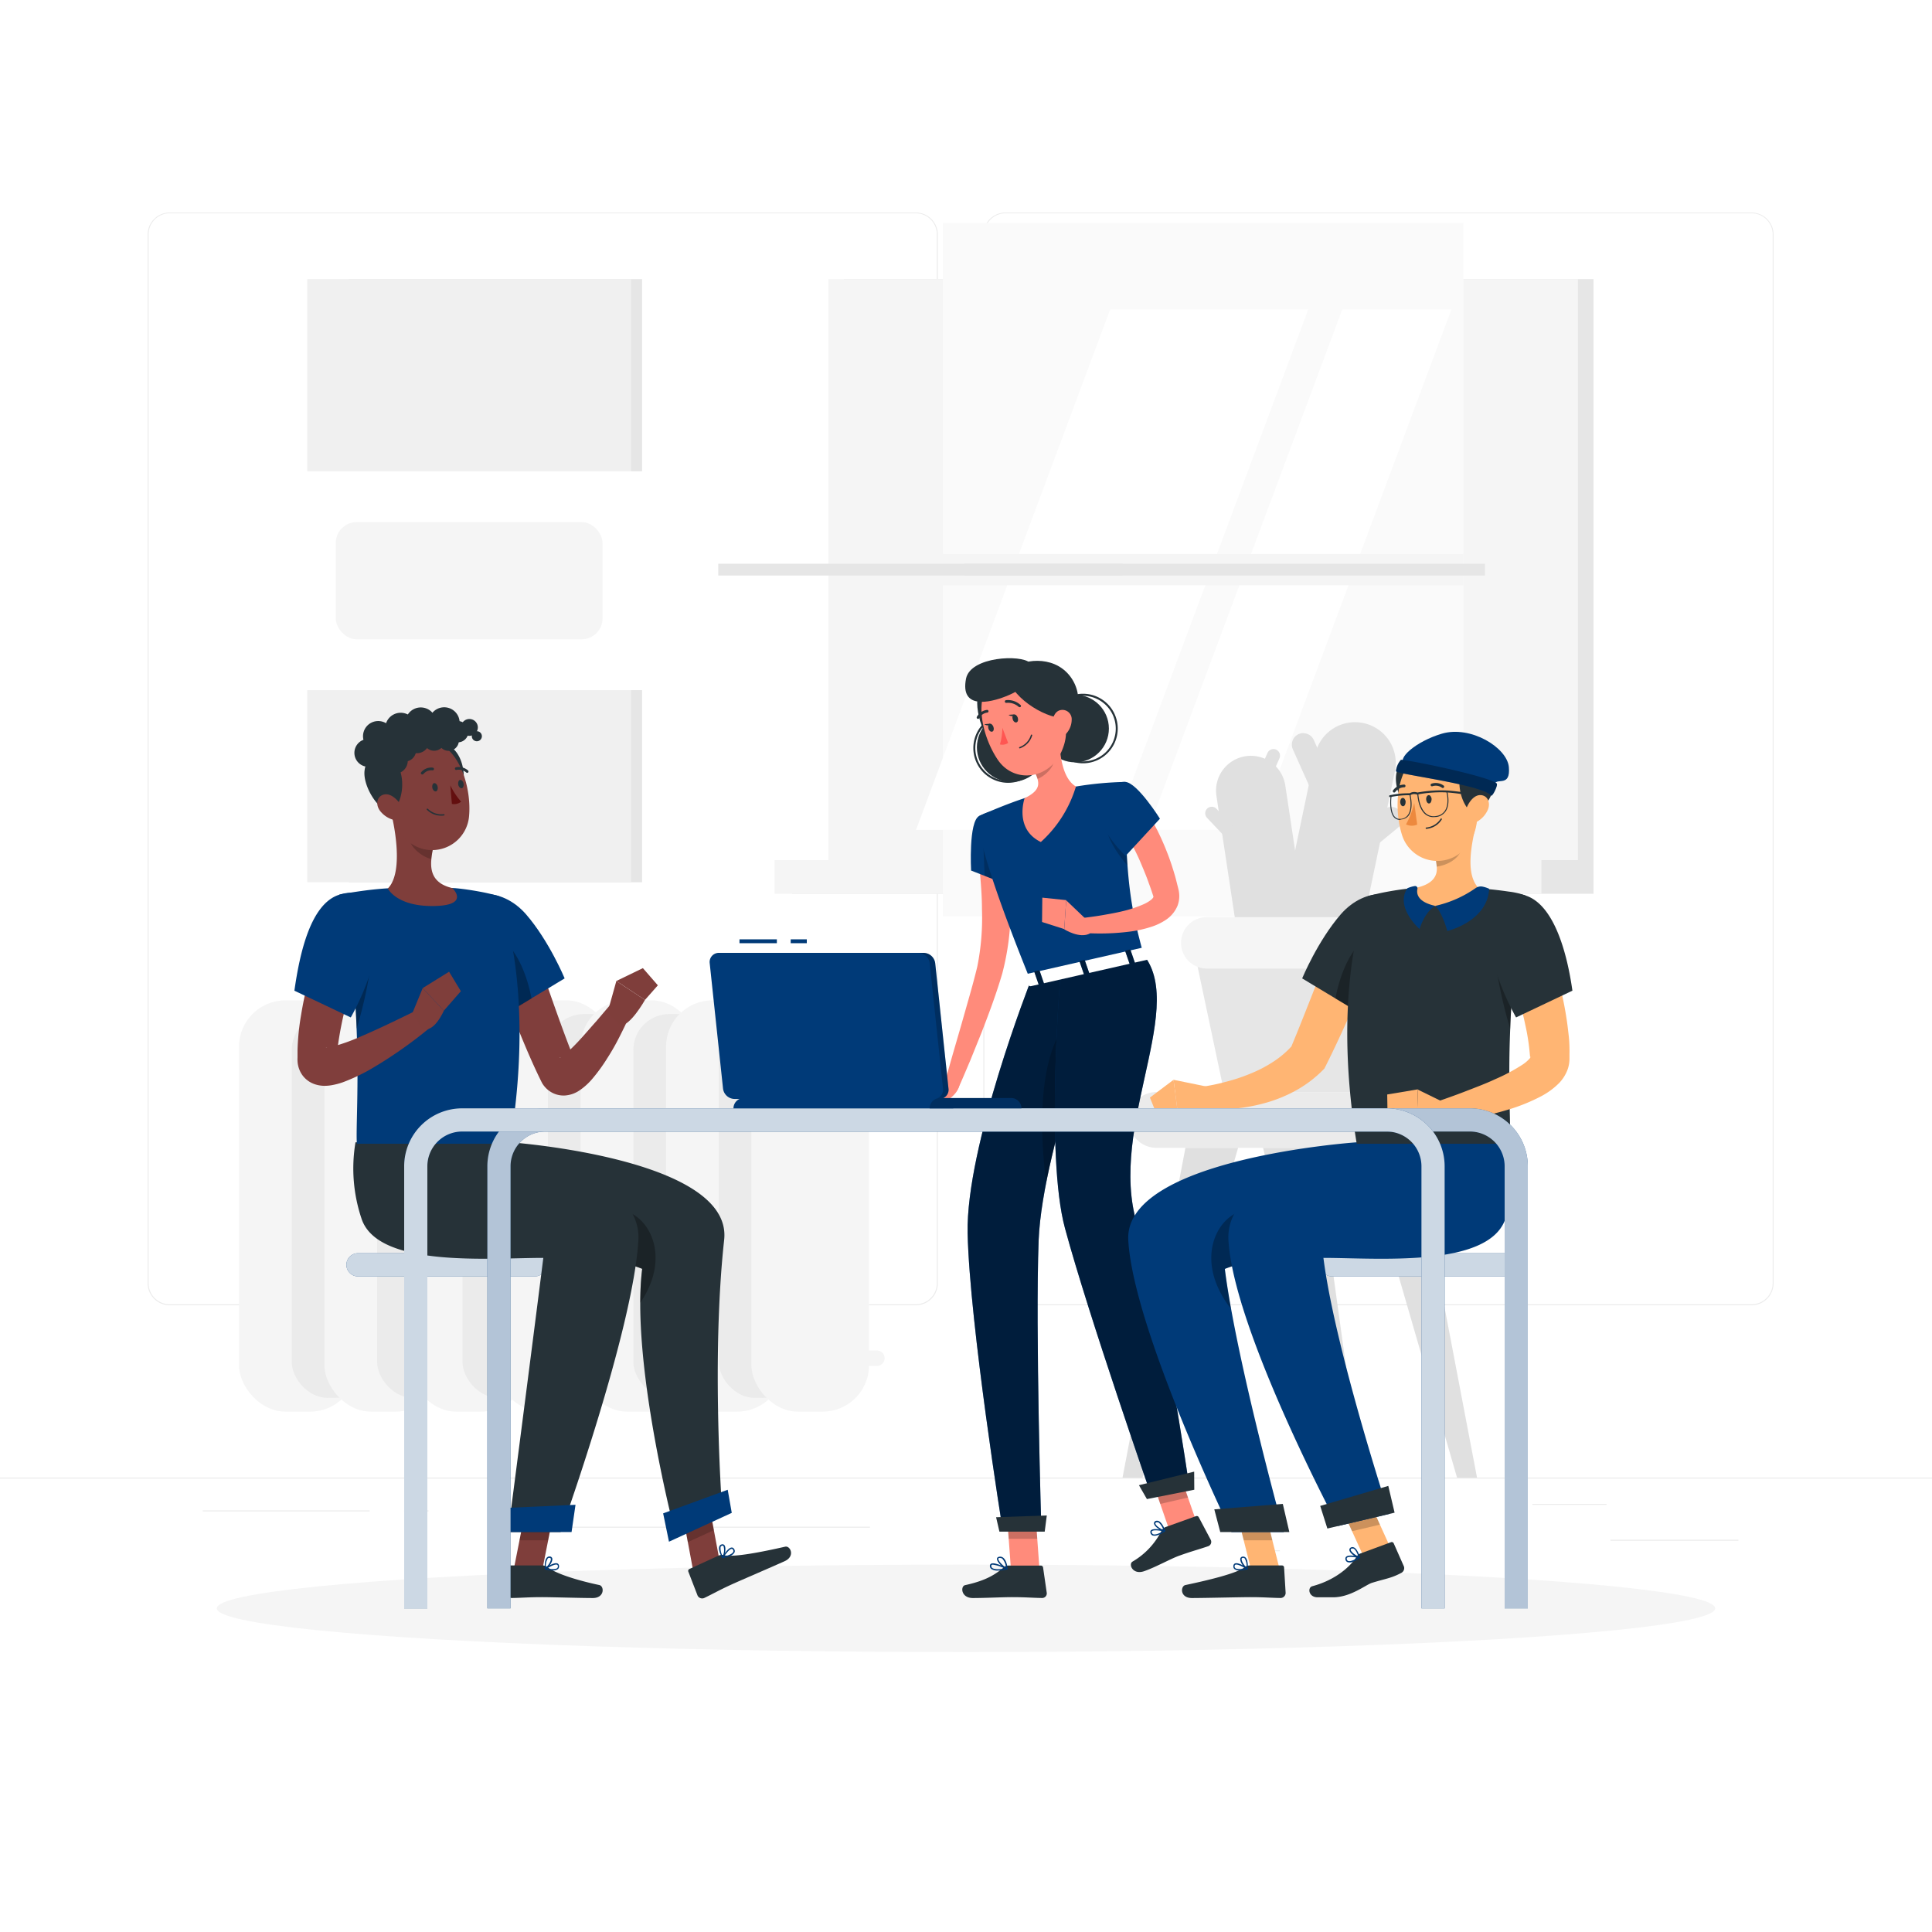 <svg class="animated" id="freepik_stories-team" xmlns="http://www.w3.org/2000/svg" viewBox="0 0 500 500" version="1.1" xmlns:xlink="http://www.w3.org/1999/xlink" xmlns:svgjs="http://svgjs.com/svgjs"><style>svg#freepik_stories-team:not(.animated) .animable {opacity: 0;}svg#freepik_stories-team.animated #freepik--background-complete--inject-133 {animation: 1s 1 forwards cubic-bezier(.36,-0.01,.5,1.38) zoomIn;animation-delay: 0s;}svg#freepik_stories-team.animated #freepik--Shadow--inject-133 {animation: 1s 1 forwards cubic-bezier(.36,-0.01,.5,1.38) lightSpeedRight;animation-delay: 0s;}svg#freepik_stories-team.animated #freepik--character-1--inject-133 {animation: 1s 1 forwards cubic-bezier(.36,-0.01,.5,1.38) slideRight;animation-delay: 0s;}svg#freepik_stories-team.animated #freepik--character-2--inject-133 {animation: 1s 1 forwards cubic-bezier(.36,-0.01,.5,1.38) slideDown;animation-delay: 0s;}svg#freepik_stories-team.animated #freepik--character-3--inject-133 {animation: 1s 1 forwards cubic-bezier(.36,-0.01,.5,1.38) slideDown;animation-delay: 0s;}svg#freepik_stories-team.animated #freepik--Table--inject-133 {animation: 1s 1 forwards cubic-bezier(.36,-0.01,.5,1.38) zoomOut;animation-delay: 0s;}            @keyframes zoomIn {                0% {                    opacity: 0;                    transform: scale(0.5);                }                100% {                    opacity: 1;                    transform: scale(1);                }            }                    @keyframes lightSpeedRight {              from {                transform: translate3d(50%, 0, 0) skewX(-20deg);                opacity: 0;              }              60% {                transform: skewX(10deg);                opacity: 1;              }              80% {                transform: skewX(-2deg);              }              to {                opacity: 1;                transform: translate3d(0, 0, 0);              }            }                    @keyframes slideRight {                0% {                    opacity: 0;                    transform: translateX(30px);                }                100% {                    opacity: 1;                    transform: translateX(0);                }            }                    @keyframes slideDown {                0% {                    opacity: 0;                    transform: translateY(-30px);                }                100% {                    opacity: 1;                    transform: translateY(0);                }            }                    @keyframes zoomOut {                0% {                    opacity: 0;                    transform: scale(1.5);                }                100% {                    opacity: 1;                    transform: scale(1);                }            }        </style><g id="freepik--background-complete--inject-133" class="animable" style="transform-origin: 250px 228.23px;"><rect y="382.4" width="500" height="0.25" style="fill: rgb(235, 235, 235); transform-origin: 250px 382.525px;" id="elp1p7rpa5c89" class="animable"></rect><rect x="416.78" y="398.49" width="33.12" height="0.25" style="fill: rgb(235, 235, 235); transform-origin: 433.34px 398.615px;" id="el9jqlgufkak6" class="animable"></rect><rect x="322.53" y="401.21" width="8.69" height="0.25" style="fill: rgb(235, 235, 235); transform-origin: 326.875px 401.335px;" id="elmjczgauxecd" class="animable"></rect><rect x="396.59" y="389.21" width="19.19" height="0.25" style="fill: rgb(235, 235, 235); transform-origin: 406.185px 389.335px;" id="elv39yizkb219" class="animable"></rect><rect x="52.46" y="390.89" width="43.19" height="0.25" style="fill: rgb(235, 235, 235); transform-origin: 74.055px 391.015px;" id="eluga3zst0e7" class="animable"></rect><rect x="104.56" y="390.89" width="6.33" height="0.25" style="fill: rgb(235, 235, 235); transform-origin: 107.725px 391.015px;" id="elp3ilu8icie" class="animable"></rect><rect x="131.47" y="395.11" width="93.68" height="0.25" style="fill: rgb(235, 235, 235); transform-origin: 178.31px 395.235px;" id="el84rhq83dv7q" class="animable"></rect><path d="M237,337.8H43.91a5.71,5.71,0,0,1-5.7-5.71V60.66A5.71,5.71,0,0,1,43.91,55H237a5.71,5.71,0,0,1,5.71,5.71V332.09A5.71,5.71,0,0,1,237,337.8ZM43.91,55.2a5.46,5.46,0,0,0-5.45,5.46V332.09a5.46,5.46,0,0,0,5.45,5.46H237a5.47,5.47,0,0,0,5.46-5.46V60.66A5.47,5.47,0,0,0,237,55.2Z" style="fill: rgb(235, 235, 235); transform-origin: 140.46px 196.4px;" id="eluung3b8tqg" class="animable"></path><path d="M453.31,337.8H260.21a5.72,5.72,0,0,1-5.71-5.71V60.66A5.72,5.72,0,0,1,260.21,55h193.1A5.71,5.71,0,0,1,459,60.66V332.09A5.71,5.71,0,0,1,453.31,337.8ZM260.21,55.2a5.47,5.47,0,0,0-5.46,5.46V332.09a5.47,5.47,0,0,0,5.46,5.46h193.1a5.47,5.47,0,0,0,5.46-5.46V60.66a5.47,5.47,0,0,0-5.46-5.46Z" style="fill: rgb(235, 235, 235); transform-origin: 356.75px 196.4px;" id="elke30irscrcm" class="animable"></path><g id="el9p208hxu5qa"><rect x="218.41" y="72.24" width="194" height="150.36" style="fill: rgb(230, 230, 230); transform-origin: 315.41px 147.42px; transform: rotate(180deg);" class="animable"></rect></g><g id="el1ekparfmiu8"><rect x="214.37" y="72.24" width="194" height="150.36" style="fill: rgb(245, 245, 245); transform-origin: 311.37px 147.42px; transform: rotate(180deg);" class="animable"></rect></g><g id="elg4ruzellvt"><rect x="205.01" y="222.6" width="207.4" height="8.7" style="fill: rgb(230, 230, 230); transform-origin: 308.71px 226.95px; transform: rotate(180deg);" class="animable"></rect></g><g id="eld3rnmkoclg"><rect x="200.46" y="222.6" width="198.46" height="8.7" style="fill: rgb(245, 245, 245); transform-origin: 299.69px 226.95px; transform: rotate(180deg);" class="animable"></rect></g><g id="el8ce5b4sxl9n"><rect x="244.01" y="57.67" width="134.72" height="179.5" style="fill: rgb(250, 250, 250); transform-origin: 311.37px 147.42px; transform: rotate(90deg);" class="animable"></rect></g><polygon points="288.31 214.78 338.58 80.06 287.32 80.06 237.06 214.78 288.31 214.78" style="fill: rgb(255, 255, 255); transform-origin: 287.82px 147.42px;" id="elrg81udgkux" class="animable"></polygon><polygon points="325.37 214.78 375.63 80.06 347.39 80.06 297.13 214.78 325.37 214.78" style="fill: rgb(255, 255, 255); transform-origin: 336.38px 147.42px;" id="elnqau7w19wxc" class="animable"></polygon><g id="elj887fd5qtvn"><rect x="244.01" y="143.38" width="134.72" height="8.08" style="fill: rgb(245, 245, 245); transform-origin: 311.37px 147.42px; transform: rotate(90deg);" class="animable"></rect></g><g id="elsnbnhz4wq68"><rect x="155.79" y="145.9" width="134.72" height="3.05" style="fill: rgb(230, 230, 230); transform-origin: 223.15px 147.425px; transform: rotate(90deg);" class="animable"></rect></g><g id="el26f1vvwn18v"><rect x="249.58" y="145.9" width="134.72" height="3.05" style="fill: rgb(230, 230, 230); transform-origin: 316.94px 147.425px; transform: rotate(90deg);" class="animable"></rect></g><g id="elnp2mug9yyj"><rect x="90.24" y="72.24" width="75.93" height="156.09" style="fill: rgb(230, 230, 230); transform-origin: 128.205px 150.285px; transform: rotate(180deg);" class="animable"></rect></g><g id="elddi20ojv4r6"><rect x="79.52" y="72.24" width="83.8" height="156.09" style="fill: rgb(240, 240, 240); transform-origin: 121.42px 150.285px; transform: rotate(180deg);" class="animable"></rect></g><g id="el5gz4ospmklq"><rect x="56.96" y="121.97" width="128.93" height="56.64" style="fill: rgb(255, 255, 255); transform-origin: 121.425px 150.29px; transform: rotate(90deg);" class="animable"></rect></g><g id="eluwil4fwvnn"><rect x="86.9" y="135.12" width="69.04" height="30.33" rx="5.41" style="fill: rgb(245, 245, 245); transform-origin: 121.42px 150.285px; transform: rotate(90deg);" class="animable"></rect></g><rect x="61.85" y="258.89" width="30.43" height="106.44" rx="12" style="fill: rgb(245, 245, 245); transform-origin: 77.065px 312.11px;" id="elsfwox2ua0q" class="animable"></rect><rect x="75.5" y="262.44" width="20.57" height="99.33" rx="9.29" style="fill: rgb(235, 235, 235); transform-origin: 85.785px 312.105px;" id="el6htnfpkvop4" class="animable"></rect><rect x="83.96" y="258.89" width="30.43" height="106.44" rx="12" style="fill: rgb(245, 245, 245); transform-origin: 99.175px 312.11px;" id="el0s6mkny5voj" class="animable"></rect><rect x="97.6" y="262.44" width="20.57" height="99.33" rx="9.29" style="fill: rgb(235, 235, 235); transform-origin: 107.885px 312.105px;" id="el7rdcsbpg3s2" class="animable"></rect><rect x="106.06" y="258.89" width="30.43" height="106.44" rx="12" style="fill: rgb(245, 245, 245); transform-origin: 121.275px 312.11px;" id="elzk42xtcmr1f" class="animable"></rect><rect x="119.7" y="262.44" width="20.57" height="99.33" rx="9.29" style="fill: rgb(235, 235, 235); transform-origin: 129.985px 312.105px;" id="elfyewkzl8s0q" class="animable"></rect><rect x="128.16" y="258.89" width="30.43" height="106.44" rx="12" style="fill: rgb(245, 245, 245); transform-origin: 143.375px 312.11px;" id="el1ak0r7susbp" class="animable"></rect><rect x="141.8" y="262.44" width="20.57" height="99.33" rx="9.29" style="fill: rgb(235, 235, 235); transform-origin: 152.085px 312.105px;" id="el82oh59751tx" class="animable"></rect><rect x="150.26" y="258.89" width="30.43" height="106.44" rx="12" style="fill: rgb(245, 245, 245); transform-origin: 165.475px 312.11px;" id="el0dfvoqhdvd5k" class="animable"></rect><rect x="163.91" y="262.44" width="20.56" height="99.33" rx="9.29" style="fill: rgb(235, 235, 235); transform-origin: 174.19px 312.105px;" id="el4bag7yz4s54" class="animable"></rect><rect x="172.37" y="258.89" width="30.43" height="106.44" rx="12" style="fill: rgb(245, 245, 245); transform-origin: 187.585px 312.11px;" id="elopab8hbpch" class="animable"></rect><rect x="186.01" y="262.44" width="20.56" height="99.33" rx="9.29" style="fill: rgb(235, 235, 235); transform-origin: 196.29px 312.105px;" id="elg7qx8dh75jm" class="animable"></rect><rect x="194.47" y="258.89" width="30.43" height="106.44" rx="12" style="fill: rgb(245, 245, 245); transform-origin: 209.685px 312.11px;" id="elus1k9hca7f8" class="animable"></rect><path d="M226.94,353.5H200.46a2,2,0,0,1-2-2h0a2,2,0,0,1,2-2h26.48a2,2,0,0,1,2,2h0A2,2,0,0,1,226.94,353.5Z" style="fill: rgb(245, 245, 245); transform-origin: 213.7px 351.5px;" id="ele9wvczkosho" class="animable"></path><path d="M226.94,277.33H200.46a2,2,0,0,1-2-2h0a2,2,0,0,1,2-2h26.48a2,2,0,0,1,2,2h0A2,2,0,0,1,226.94,277.33Z" style="fill: rgb(245, 245, 245); transform-origin: 213.7px 275.33px;" id="elxfx39mikxl" class="animable"></path><path d="M299.32,297.06h74.11a7.23,7.23,0,0,0,7.23-7.22h0a7.23,7.23,0,0,0-7.23-7.22H299.32a7.22,7.22,0,0,0-7.22,7.22h0A7.22,7.22,0,0,0,299.32,297.06Z" style="fill: rgb(235, 235, 235); transform-origin: 336.38px 289.84px;" id="elk1mifbhhthg" class="animable"></path><path d="M338,258.08h0a10.55,10.55,0,0,1-8.16-12.47l10.52-50.32a10.53,10.53,0,0,1,12.47-8.16h0A10.53,10.53,0,0,1,361,199.6l-10.51,50.32A10.54,10.54,0,0,1,338,258.08Z" style="fill: rgb(224, 224, 224); transform-origin: 345.422px 222.606px;" id="elal4wy6emseu" class="animable"></path><path d="M331.64,257h0a9,9,0,0,1-10.26-7.56l-6.57-43.48a9,9,0,0,1,7.56-10.25h0a9,9,0,0,1,10.26,7.56l6.57,43.47A9,9,0,0,1,331.64,257Z" style="fill: rgb(224, 224, 224); transform-origin: 327.006px 226.355px;" id="el34xx9853wdv" class="animable"></path><path d="M344.43,208.63h0a3,3,0,0,1-3.93-1.5l-5.92-13.22a3,3,0,0,1,1.49-3.92h0a3,3,0,0,1,3.93,1.5l5.92,13.22A3,3,0,0,1,344.43,208.63Z" style="fill: rgb(224, 224, 224); transform-origin: 340.25px 199.31px;" id="elysxqdxayl7" class="animable"></path><path d="M362.34,209.9h0a3,3,0,0,1-.4,4.18l-11.19,9.21a3,3,0,0,1-4.18-.41h0a3,3,0,0,1,.41-4.18l11.18-9.2A3,3,0,0,1,362.34,209.9Z" style="fill: rgb(224, 224, 224); transform-origin: 354.457px 216.393px;" id="elurrfakkvvuf" class="animable"></path><path d="M330.26,194h0a1.71,1.71,0,0,1,.87,2.24l-3.33,7.57a1.71,1.71,0,0,1-2.24.87h0a1.71,1.71,0,0,1-.87-2.24l3.33-7.57A1.71,1.71,0,0,1,330.26,194Z" style="fill: rgb(224, 224, 224); transform-origin: 327.91px 199.34px;" id="eljvxf0no1sf" class="animable"></path><path d="M312.44,209.25h0a1.7,1.7,0,0,1,2.4.07l5.68,6a1.7,1.7,0,0,1-.07,2.4h0a1.7,1.7,0,0,1-2.4-.07l-5.68-6A1.7,1.7,0,0,1,312.44,209.25Z" style="fill: rgb(224, 224, 224); transform-origin: 316.445px 213.485px;" id="elo176hfyojv" class="animable"></path><polygon points="355.96 282.62 316.8 282.62 308.63 244 364.13 244 355.96 282.62" style="fill: rgb(230, 230, 230); transform-origin: 336.38px 263.31px;" id="elms1562q136l" class="animable"></polygon><path d="M360.45,250.66H312.31a6.66,6.66,0,0,1-6.66-6.66h0a6.66,6.66,0,0,1,6.66-6.65h48.14a6.66,6.66,0,0,1,6.66,6.65h0A6.66,6.66,0,0,1,360.45,250.66Z" style="fill: rgb(245, 245, 245); transform-origin: 336.38px 244.005px;" id="eliin8ymma23" class="animable"></path><polygon points="290.51 382.4 306.79 297.06 320.42 297.06 295.68 382.4 290.51 382.4" style="fill: rgb(224, 224, 224); transform-origin: 305.465px 339.73px;" id="el9a800miw6wc" class="animable"></polygon><polygon points="382.25 382.4 365.98 297.06 352.34 297.06 377.08 382.4 382.25 382.4" style="fill: rgb(224, 224, 224); transform-origin: 367.295px 339.73px;" id="elmw4dx496mkk" class="animable"></polygon><polygon points="352.34 382.4 340.51 297.06 326.88 297.06 347.17 382.4 352.34 382.4" style="fill: rgb(224, 224, 224); transform-origin: 339.61px 339.73px;" id="el7zbpyl5l39" class="animable"></polygon></g><g id="freepik--Shadow--inject-133" class="animable" style="transform-origin: 250px 416.24px;"><ellipse id="freepik--path--inject-133" cx="250" cy="416.24" rx="193.89" ry="11.32" style="fill: rgb(245, 245, 245); transform-origin: 250px 416.24px;" class="animable"></ellipse></g><g id="freepik--character-1--inject-133" class="animable" style="transform-origin: 140.454px 298.358px;"><path d="M138.39,330.33H92.65a3,3,0,0,1,0-6h45.74a3,3,0,0,1,0,6Z" style="fill: rgb(0, 58, 120); transform-origin: 115.52px 327.33px;" id="el5bve7qe7j5" class="animable"></path><g id="elye0307e0ics"><path d="M138.39,330.33H92.65a3,3,0,0,1,0-6h45.74a3,3,0,0,1,0,6Z" style="fill: rgb(255, 255, 255); opacity: 0.8; transform-origin: 115.52px 327.33px;" class="animable"></path></g><polygon points="179.58 407.52 186.32 404.43 183.07 387.03 176.34 390.13 179.58 407.52" style="fill: rgb(127, 62, 59); transform-origin: 181.33px 397.275px;" id="elpfp7l1gm9x8" class="animable"></polygon><path d="M186,402.58l-7.57,3.47a.53.53,0,0,0-.29.69l2.38,6.16a1.32,1.32,0,0,0,1.73.66c2.62-1.26,3.8-2,7.13-3.52,2.05-.94,10.86-4.72,13.68-6s1.47-4.06.15-3.76c-5.89,1.33-13.27,2.82-15.86,2.2A2.06,2.06,0,0,0,186,402.58Z" style="fill: rgb(38, 50, 56); transform-origin: 191.41px 406.964px;" id="elu71jh9090c" class="animable"></path><g id="el1dpcxs5bvh7"><polygon points="176.33 390.13 183.07 387.04 184.75 396.01 178 399.1 176.33 390.13" style="opacity: 0.2; transform-origin: 180.54px 393.07px;" class="animable"></polygon></g><path d="M132.06,295.63s57.68,4.13,55.35,25.26c-3.34,30.37-.59,68.79-.59,68.79l-12.56,5.18s-11-42.81-8.07-66.48c-14.39-6-53.41-.25-58-12.68a40.75,40.75,0,0,1-1.72-20.07Z" style="fill: rgb(38, 50, 56); transform-origin: 146.7px 345.245px;" id="ela8d2d53zao5" class="animable"></path><g id="elab7nth4pqd5"><path d="M160.16,313.22s-1.4,6.28-2.36,13.1l.13,0,1.48.23.75.14.85.16a31.68,31.68,0,0,1,3.43.88c.27.08.52.17.77.26s.67.24,1,.37a73.15,73.15,0,0,0-.51,8.79C174.45,324.3,166.93,313.22,160.16,313.22Z" style="opacity: 0.3; transform-origin: 163.73px 325.185px;" class="animable"></path></g><polygon points="173.13 398.99 189.38 391.53 188.33 385.55 171.62 391.66 173.13 398.99" style="fill: rgb(0, 58, 120); transform-origin: 180.5px 392.27px;" id="el161bnjn9ff1" class="animable"></polygon><path d="M189,402.66a9.73,9.73,0,0,1-1.91.58.16.16,0,0,1-.17-.07.17.17,0,0,1,0-.19c.14-.25,1.45-2.42,2.42-2.48a.63.63,0,0,1,.57.28.94.94,0,0,1,.2.94A2,2,0,0,1,189,402.66Zm-1.58.15c1.31-.31,2.18-.75,2.35-1.21a.59.59,0,0,0-.14-.61.29.29,0,0,0-.28-.14C188.8,400.88,187.94,402,187.39,402.81Z" style="fill: rgb(0, 58, 120); transform-origin: 188.525px 401.871px;" id="elxjyfn3c03yb" class="animable"></path><path d="M187.1,403.23H187a.14.14,0,0,1-.14-.09c0-.07-1.09-1.94-.71-2.91a.83.83,0,0,1,.56-.52.66.66,0,0,1,.79.21c.49.66.14,2.53-.35,3.24Zm-.34-3.16a.5.5,0,0,0-.27.3,3.83,3.83,0,0,0,.54,2.34,3.44,3.44,0,0,0,.21-2.57c-.06-.09-.16-.17-.4-.1Z" style="fill: rgb(0, 58, 120); transform-origin: 186.903px 401.443px;" id="elatvff7t9ng6" class="animable"></path><path d="M134.87,235.51l7,20.3c1.19,3.38,2.37,6.75,3.59,10.08s2.47,6.65,3.81,9.81l-.33-.6a3.59,3.59,0,0,0-1.31-1.15,3.64,3.64,0,0,0-2-.41c-.91.12-.88.31-.78.24a6.09,6.09,0,0,0,1.58-1.09,49,49,0,0,0,3.95-3.95c1.33-1.45,2.64-3,4-4.51l3.94-4.64,4.78,2.86c-.83,2-1.77,3.88-2.73,5.79s-2,3.75-3.19,5.6a44.63,44.63,0,0,1-4,5.49,16.46,16.46,0,0,1-3.18,2.85,7.6,7.6,0,0,1-3.65,1.32,6.3,6.3,0,0,1-3.47-.72,6.6,6.6,0,0,1-2.42-2.22l-.12-.18-.21-.41c-1.68-3.4-3.16-6.76-4.58-10.16s-2.77-6.77-4.06-10.18-2.55-6.82-3.75-10.25-2.38-6.86-3.47-10.36Z" style="fill: rgb(128, 62, 60); transform-origin: 143.685px 259.515px;" id="el0n1vfcj3i5dc" class="animable"></path><path d="M136.13,236.61c6,6.92,10,16.6,10,16.6l-15.76,9.49c-4.55-5.54-10.22-20.22-10.46-25.17C119.56,229.92,129.63,229.16,136.13,236.61Z" style="fill: rgb(0, 58, 120); transform-origin: 133.016px 247.052px;" id="el5dy3dv9amcl" class="animable"></path><g id="elu25ymi7lw1r"><path d="M130.57,243.67c3.44,2.89,5.88,8.9,7,14.73l-7.14,4.3c-2.25-2.74-4.78-7.71-6.79-12.65C125.2,245.15,127.53,241.11,130.57,243.67Z" style="opacity: 0.3; transform-origin: 130.605px 252.788px;" class="animable"></path></g><polygon points="132.8 406.94 140.22 406.94 143.61 389.78 136.2 389.78 132.8 406.94" style="fill: rgb(127, 62, 59); transform-origin: 138.205px 398.36px;" id="el55ddbwix5cu" class="animable"></polygon><path d="M140.45,405.14h-8.33a.53.53,0,0,0-.55.51l-.41,6.59a1.32,1.32,0,0,0,1.3,1.32c2.9-.05,4.29-.22,7.95-.22,2.25,0,9.9.23,13,.23s3-3.08,1.7-3.36c-5.91-1.25-11.3-3-13.4-4.61A2,2,0,0,0,140.45,405.14Z" style="fill: rgb(38, 50, 56); transform-origin: 143.563px 409.355px;" id="el2k60wg44mr9" class="animable"></path><g id="els5xk3byv1ch"><polygon points="136.2 389.78 143.61 389.78 141.86 398.63 134.44 398.63 136.2 389.78" style="opacity: 0.2; transform-origin: 139.025px 394.205px;" class="animable"></polygon></g><path d="M117.53,295.63s48.88,4.13,47.68,25.35c-1.32,23.24-20.13,75.51-20.13,75.51H131.5s6.14-47.29,9.11-70.95c-13.77,0-42.36,2.59-46.94-9.84A40.75,40.75,0,0,1,92,295.63Z" style="fill: rgb(38, 50, 56); transform-origin: 128.333px 346.06px;" id="elwjw5fqf8y2r" class="animable"></path><polygon points="130.04 396.49 147.92 396.49 148.94 389.44 130.28 390.28 130.04 396.49" style="fill: rgb(0, 58, 120); transform-origin: 139.49px 392.965px;" id="elpw7bjntbe1q" class="animable"></polygon><path d="M143.07,406.43a9.5,9.5,0,0,1-2-.26.17.17,0,0,1-.06-.31c.24-.17,2.33-1.6,3.24-1.25a.67.67,0,0,1,.4.49,1,1,0,0,1-.21.94A2,2,0,0,1,143.07,406.43Zm-1.5-.51c1.33.26,2.31.22,2.65-.12a.62.62,0,0,0,.13-.62.3.3,0,0,0-.2-.24C143.67,404.75,142.43,405.37,141.57,405.92Z" style="fill: rgb(0, 58, 120); transform-origin: 142.811px 405.496px;" id="elq0us7h3fild" class="animable"></path><path d="M141.14,406.17a.11.11,0,0,1-.08,0A.16.16,0,0,1,141,406c0-.09-.18-2.22.57-2.94a.89.89,0,0,1,.73-.24.67.67,0,0,1,.63.52c.17.81-.94,2.36-1.67,2.8Zm1-3a.53.53,0,0,0-.37.15,3.82,3.82,0,0,0-.49,2.35c.65-.54,1.38-1.72,1.27-2.25,0-.1-.08-.22-.33-.25Z" style="fill: rgb(0, 58, 120); transform-origin: 141.964px 404.495px;" id="eltyh5t09e5qb" class="animable"></path><path d="M157.21,262.11l2.3-8.22,7.41,4.89s-4,7.12-6.51,6.54Z" style="fill: rgb(127, 62, 59); transform-origin: 162.065px 259.622px;" id="elannzwybblzt" class="animable"></path><polygon points="166.38 250.55 170.25 255 166.92 258.78 159.51 253.88 166.38 250.55" style="fill: rgb(127, 62, 59); transform-origin: 164.88px 254.665px;" id="ely72ohqsuzc" class="animable"></polygon><path d="M132,296H92.36c-.28-3.54.54-15.06-.07-29.73a188.37,188.37,0,0,0-3.94-32.34c-.18-.8-.36-1.59-.55-2.39,0,0,2-.41,4.89-.83,2.39-.35,5.39-.71,8.33-.85a147.89,147.89,0,0,1,16.85,0c2.59.24,5.12.67,7.14,1.06,2.58.52,4.1,1,4.1,1S138.88,254.32,132,296Z" style="fill: rgb(0, 58, 120); transform-origin: 111.127px 262.81px;" id="eliobvt72ew5" class="animable"></path><g id="elbu6el1apgso"><path d="M92.29,266.28a188.37,188.37,0,0,0-3.94-32.34c2.65-.23,7.18,0,7.93,4.31C97.09,242.85,96.07,253.67,92.29,266.28Z" style="opacity: 0.3; transform-origin: 92.445px 250.08px;" class="animable"></path></g><path d="M95.49,241.33c-.87,2.47-1.81,5.13-2.64,7.72s-1.65,5.23-2.39,7.85a89.2,89.2,0,0,0-3.24,15.51l-.07.92,0,.46c0,.1,0,.46,0,.18a3.36,3.36,0,0,0-.64-1.58,3.33,3.33,0,0,0-1.68-1.24c-.38-.1-.48-.07-.49-.06a.62.62,0,0,0,.32,0,7.48,7.48,0,0,0,1.39-.22,49.53,49.53,0,0,0,7.22-2.58c5-2.14,10.07-4.62,15.07-7.08l3.06,4.64A114.42,114.42,0,0,1,97.1,276a48.64,48.64,0,0,1-8.37,4.09,18.14,18.14,0,0,1-2.75.73,11.17,11.17,0,0,1-1.79.19,8.18,8.18,0,0,1-2.59-.37,6.54,6.54,0,0,1-3.38-2.44A6.88,6.88,0,0,1,77,274.58a8.44,8.44,0,0,1,0-.87V271.9a62.89,62.89,0,0,1,.91-9.16c.48-3,1.1-5.86,1.82-8.71s1.5-5.67,2.4-8.45,1.8-5.49,2.94-8.31Z" style="fill: rgb(128, 62, 60); transform-origin: 94.194px 259.141px;" id="elzsbc03kvru" class="animable"></path><path d="M87.8,231.55c7.22-2.28,11.84,3.49,9.84,13.5a65.47,65.47,0,0,1-6.86,18.26l-14.59-6.92C77.58,246.58,80.41,233.88,87.8,231.55Z" style="fill: rgb(0, 58, 120); transform-origin: 87.149px 247.182px;" id="elv17b51wpgyh" class="animable"></path><path d="M101.38,211l4.51,3.74,6.14,5.1a19.92,19.92,0,0,0-.39,2.48c-.33,3.33.53,6.36,5.43,7.52,0,0,4.82,4.5-4.82,4.64s-11.88-4.54-11.88-4.54C104,226.29,102.63,216.4,101.38,211Z" style="fill: rgb(127, 62, 59); transform-origin: 109.323px 222.742px;" id="elanpydlu6j1s" class="animable"></path><g id="eloh08fqfsr4"><path d="M112,219.81a19.92,19.92,0,0,0-.39,2.48c-2.29-.46-5.35-2.9-5.67-5.24a10.66,10.66,0,0,1-.08-2.34Z" style="opacity: 0.2; transform-origin: 108.915px 218.5px;" class="animable"></path></g><path d="M119.18,205.35c1.77-4,.66-9.79-2.34-11.94a4.38,4.38,0,0,0-7,3.58C109.68,201.91,117.16,209.9,119.18,205.35Z" style="fill: rgb(38, 50, 56); transform-origin: 114.932px 199.621px;" id="eldjf7s7x7zrd" class="animable"></path><path d="M99.52,203.16c1.57,7.21,2.12,11.49,6.38,14.78a9.59,9.59,0,0,0,15.51-6.9c.56-6.71-2.09-17.38-9.68-19.42A9.71,9.71,0,0,0,99.52,203.16Z" style="fill: rgb(127, 62, 59); transform-origin: 110.371px 205.611px;" id="elkdz2qtpcc3b" class="animable"></path><path d="M102.58,208.78c2.29-3.74,1.93-9.62-.75-12.14a4.39,4.39,0,0,0-7.46,2.63C93.61,204.14,100,213,102.58,208.78Z" style="fill: rgb(38, 50, 56); transform-origin: 99.2px 202.625px;" id="elzexe08kd0g" class="animable"></path><g id="elk53lvll5b9p"><circle cx="102.18" cy="196.89" r="3.35" style="fill: rgb(38, 50, 56); transform-origin: 102.18px 196.89px; transform: rotate(-27.48deg);" class="animable"></circle></g><path d="M102.54,195.52a3,3,0,1,1-1.93-3.72A3,3,0,0,1,102.54,195.52Z" style="fill: rgb(38, 50, 56); transform-origin: 99.669px 194.649px;" id="elwy4ubw8g6pi" class="animable"></path><path d="M107.57,195a3,3,0,1,1-1.95-3.75A3,3,0,0,1,107.57,195Z" style="fill: rgb(38, 50, 56); transform-origin: 104.706px 194.107px;" id="elnjp7giwhoxg" class="animable"></path><path d="M101.63,191.71a3.93,3.93,0,1,1-2.56-4.92A3.91,3.91,0,0,1,101.63,191.71Z" style="fill: rgb(38, 50, 56); transform-origin: 97.882px 190.535px;" id="elmwudhge1ks" class="animable"></path><path d="M107.52,189.65a4,4,0,1,1-2.61-5A4,4,0,0,1,107.52,189.65Z" style="fill: rgb(38, 50, 56); transform-origin: 103.7px 188.463px;" id="el8e6fjv0lmrn" class="animable"></path><path d="M112.72,188.27a4,4,0,1,1-2.62-5A4,4,0,0,1,112.72,188.27Z" style="fill: rgb(38, 50, 56); transform-origin: 108.899px 187.086px;" id="elfr6q1zockkr" class="animable"></path><path d="M118.76,188.29a4,4,0,1,1-2.63-5.07A4,4,0,0,1,118.76,188.29Z" style="fill: rgb(38, 50, 56); transform-origin: 114.959px 187.045px;" id="elnxol4ez710l" class="animable"></path><path d="M98.77,195.93a3.61,3.61,0,1,1-2.35-4.53A3.61,3.61,0,0,1,98.77,195.93Z" style="fill: rgb(38, 50, 56); transform-origin: 95.328px 194.841px;" id="elo2tdc5kofw" class="animable"></path><path d="M111,192.65a3.26,3.26,0,1,1-2.13-4.09A3.26,3.26,0,0,1,111,192.65Z" style="fill: rgb(38, 50, 56); transform-origin: 107.891px 191.67px;" id="elmkggbfnwt0p" class="animable"></path><path d="M115,192.35a2.77,2.77,0,1,1-1.81-3.47A2.77,2.77,0,0,1,115,192.35Z" style="fill: rgb(38, 50, 56); transform-origin: 112.357px 191.522px;" id="el50ruvgzawqi" class="animable"></path><path d="M121.1,190.2a2.76,2.76,0,1,1-1.8-3.47A2.76,2.76,0,0,1,121.1,190.2Z" style="fill: rgb(38, 50, 56); transform-origin: 118.47px 189.362px;" id="elxak3940x0t" class="animable"></path><path d="M118.63,192.46a2.65,2.65,0,1,1-1.73-3.32A2.64,2.64,0,0,1,118.63,192.46Z" style="fill: rgb(38, 50, 56); transform-origin: 116.103px 191.667px;" id="elny5fb4rwnzo" class="animable"></path><path d="M123.56,188.91a2.18,2.18,0,1,1-1.42-2.73A2.17,2.17,0,0,1,123.56,188.91Z" style="fill: rgb(38, 50, 56); transform-origin: 121.481px 188.258px;" id="ele10wmzvwcj" class="animable"></path><path d="M124.65,190.92a1.3,1.3,0,1,1-.84-1.62A1.29,1.29,0,0,1,124.65,190.92Z" style="fill: rgb(38, 50, 56); transform-origin: 123.409px 190.536px;" id="elfo2hg24i1lv" class="animable"></path><path d="M103.07,192.53a1.3,1.3,0,1,1-.85-1.63A1.31,1.31,0,0,1,103.07,192.53Z" style="fill: rgb(38, 50, 56); transform-origin: 101.829px 192.14px;" id="el4jcvtio1op" class="animable"></path><path d="M98.35,209.84a6.56,6.56,0,0,0,4,2.45c2,.36,2.66-1.51,1.76-3.33-.82-1.64-2.85-3.8-4.74-3.34S97.14,208.25,98.35,209.84Z" style="fill: rgb(127, 62, 59); transform-origin: 101.073px 208.946px;" id="eluqm9aiv1nfd" class="animable"></path><path d="M111.87,203.82c.09.59.48,1,.87,1s.63-.56.54-1.15-.48-1-.87-1S111.78,203.23,111.87,203.82Z" style="fill: rgb(38, 50, 56); transform-origin: 112.575px 203.745px;" id="elvf9rua0h9nc" class="animable"></path><path d="M118.58,203c.09.59.48,1,.87,1s.63-.57.54-1.16-.48-1-.87-1S118.49,202.43,118.58,203Z" style="fill: rgb(38, 50, 56); transform-origin: 119.285px 202.92px;" id="elpyhlptcq05g" class="animable"></path><path d="M116.54,203.26a18.85,18.85,0,0,0,2.8,4.21,2.87,2.87,0,0,1-2.39.58Z" style="fill: rgb(99, 15, 15); transform-origin: 117.94px 205.685px;" id="elzb29vdsem" class="animable"></path><path d="M114.2,211.09a5.15,5.15,0,0,1-3.73-1.54.17.17,0,0,1,.26-.23,5,5,0,0,0,4.13,1.38.18.18,0,0,1,.19.15.18.18,0,0,1-.15.2A5.58,5.58,0,0,1,114.2,211.09Z" style="fill: rgb(38, 50, 56); transform-origin: 112.739px 210.176px;" id="el1qymhu5g6qd" class="animable"></path><path d="M109.17,200.41a.44.44,0,0,1-.15-.08.35.35,0,0,1,0-.5,3.38,3.38,0,0,1,3-1.16.34.34,0,0,1,.28.41.34.34,0,0,1-.4.28,2.67,2.67,0,0,0-2.31.94A.37.37,0,0,1,109.17,200.41Z" style="fill: rgb(38, 50, 56); transform-origin: 110.612px 199.539px;" id="elgy8q4cxeh96" class="animable"></path><path d="M121,200a.34.34,0,0,1-.32-.07,3,3,0,0,0-2.51-.68.34.34,0,0,1-.43-.24.35.35,0,0,1,.24-.43h0a3.62,3.62,0,0,1,3.14.81.36.36,0,0,1,.05.5A.45.45,0,0,1,121,200Z" style="fill: rgb(38, 50, 56); transform-origin: 119.488px 199.256px;" id="elu7q9hpi64h" class="animable"></path><path d="M106.79,262.05l2.6-6.32,5.48,5.83s-2.65,6.2-5.73,4.56Z" style="fill: rgb(127, 62, 59); transform-origin: 110.83px 261.063px;" id="ela0fxngfiu7e" class="animable"></path><polygon points="116.22 251.48 119.27 256.52 114.87 261.56 109.39 255.72 116.22 251.48" style="fill: rgb(127, 62, 59); transform-origin: 114.33px 256.52px;" id="elk56382uild" class="animable"></polygon></g><g id="freepik--character-2--inject-133" class="animable" style="transform-origin: 274.07px 291.954px;"><circle cx="278.24" cy="188.55" r="8.74" style="fill: rgb(38, 50, 56); transform-origin: 278.24px 188.55px;" id="ellg7j0tomf5r" class="animable"></circle><path d="M280.27,197.54a9,9,0,1,1,9-9A9,9,0,0,1,280.27,197.54Zm0-17.47a8.49,8.49,0,1,0,8.49,8.48A8.49,8.49,0,0,0,280.27,180.07Z" style="fill: rgb(38, 50, 56); transform-origin: 280.27px 188.54px;" id="elw6ab38yemx" class="animable"></path><path d="M260.9,202.59a9,9,0,1,1,9-9A9,9,0,0,1,260.9,202.59Zm0-17.48a8.49,8.49,0,1,0,8.49,8.49A8.49,8.49,0,0,0,260.9,185.11Z" style="fill: rgb(38, 50, 56); transform-origin: 260.9px 193.59px;" id="el21dhqra5cly" class="animable"></path><circle cx="261.77" cy="193.41" r="8.95" style="fill: rgb(38, 50, 56); transform-origin: 261.77px 193.41px;" id="eltw67iqfnio" class="animable"></circle><path d="M253.09,179.86C252,185,255.73,194,259.65,194.49s4.69-9.3,1.29-13.57S253.91,176.12,253.09,179.86Z" style="fill: rgb(38, 50, 56); transform-origin: 257.996px 185.932px;" id="el008jin55d8myc" class="animable"></path><path d="M260.42,218.82c.47,2.83.72,5.48.93,8.23s.25,5.47.21,8.23a66.57,66.57,0,0,1-2.16,16.61c-1.55,5.3-3.41,10.25-5.34,15.24l-3,7.42c-1.05,2.45-2.06,4.9-3.17,7.34l-3.52-1.28,2.17-7.65,2.21-7.62,2.16-7.6c.72-2.52,1.4-5.07,2-7.52a64.06,64.06,0,0,0,1.22-14.95c0-2.55-.16-5.11-.37-7.66s-.48-5.17-.79-7.58Z" style="fill: rgb(255, 139, 123); transform-origin: 252.972px 250.355px;" id="elhhm3gf84al9" class="animable"></path><path d="M253.41,211.18c-2.79,1.43-2.09,14.12-2.09,14.12l13.11,5.14s1.37-15.54-1.65-18.29S257.5,209.09,253.41,211.18Z" style="fill: rgb(0, 58, 120); transform-origin: 257.991px 220.129px;" id="eljclyuhorwp" class="animable"></path><g id="elnypz50lhiyg"><polygon points="254.3 213.85 254.82 226.68 260.13 228.75 254.3 213.85" style="opacity: 0.2; transform-origin: 257.215px 221.3px;" class="animable"></polygon></g><path d="M245.84,278.71l-8.34,3.4,6.42,3.4s4.28-2.06,4.41-5.12Z" style="fill: rgb(255, 139, 123); transform-origin: 242.915px 282.11px;" id="el4d1wm6tjxuc" class="animable"></path><polygon points="269.01 406.03 261.62 406.03 260.37 388.92 267.76 388.92 269.01 406.03" style="fill: rgb(255, 139, 123); transform-origin: 264.69px 397.475px;" id="el4vs5gpjr688" class="animable"></polygon><polygon points="310.02 395 302.77 396.43 297.13 380.11 304.37 378.68 310.02 395" style="fill: rgb(255, 139, 123); transform-origin: 303.575px 387.555px;" id="ely6tga72c3b" class="animable"></polygon><path d="M301.71,395.18l7.81-2.8a.58.58,0,0,1,.72.28l3.11,5.86a1.19,1.19,0,0,1-.67,1.64c-2.74.93-4.11,1.24-7.55,2.47-2.11.75-6.13,3-9.05,4s-4.1-1.79-3-2.48a19.21,19.21,0,0,0,7.6-8.16A1.94,1.94,0,0,1,301.71,395.18Z" style="fill: rgb(38, 50, 56); transform-origin: 303.072px 399.594px;" id="eluab5jit41n" class="animable"></path><path d="M261.07,405.17h8.3a.58.58,0,0,1,.58.51l.95,6.56a1.19,1.19,0,0,1-1.18,1.32c-2.9-.05-4.29-.22-7.94-.22-2.25,0-6.89.23-10,.23s-3.26-3.07-2-3.34c5.78-1.25,8.06-3,10-4.6A1.92,1.92,0,0,1,261.07,405.17Z" style="fill: rgb(38, 50, 56); transform-origin: 259.973px 409.37px;" id="ellj6ygx20ub" class="animable"></path><g id="el96xcc3h5p47"><g style="opacity: 0.2; transform-origin: 283.91px 388.46px;" class="animable"><polygon points="260.37 388.93 261.05 398.24 268.44 398.24 267.76 388.93 260.37 388.93" id="elcoax3d0kygb" class="animable" style="transform-origin: 264.405px 393.585px;"></polygon><polygon points="304.38 378.68 297.13 380.12 300.28 389.21 307.45 387.56 304.38 378.68" id="elrm60ryroyvm" class="animable" style="transform-origin: 302.29px 383.945px;"></polygon></g></g><path d="M253.41,211.18s-3.15,2,13.33,42.69L296,247.22c-3.2-11.79-4.88-19.13-4.74-44.86a88.34,88.34,0,0,0-12.8,1.19,95.22,95.22,0,0,0-13.28,3C259.58,208.39,253.41,211.18,253.41,211.18Z" style="fill: rgb(0, 58, 120); transform-origin: 274.585px 228.115px;" id="eljw20hslw8rp" class="animable"></path><g id="els8ddre1qijl"><path d="M291.24,206.33a11.91,11.91,0,0,0-4.73,6.87c-.77,3.53,4.13,9.49,5.28,10.82C291.44,219.29,291.26,213.61,291.24,206.33Z" style="opacity: 0.2; transform-origin: 289.109px 215.175px;" class="animable"></path></g><path d="M274.1,190.49c.14,4.47.71,10.89,4.35,13.06a31.63,31.63,0,0,1-9.08,14.36c-7-3.39-4.2-11.34-4.2-11.34,4.51-2.22,3.95-4.13,2.36-7.26Z" style="fill: rgb(255, 139, 123); transform-origin: 271.533px 204.2px;" id="el8crhqf5sl2k" class="animable"></path><g id="el0f5k51p6x81"><path d="M271.42,194.09l-3.89,5.22a13.74,13.74,0,0,1,1,2.26c1.76-.68,4.27-2.88,4.21-4.95A5.81,5.81,0,0,0,271.42,194.09Z" style="opacity: 0.2; transform-origin: 270.136px 197.83px;" class="animable"></path></g><path d="M273.59,179.71c2.19,7,3.26,9.91,1.15,14.74-3.19,7.26-12.26,8.41-16.49,2.21-3.81-5.58-6.75-16.09-1.09-21.36A10,10,0,0,1,273.59,179.71Z" style="fill: rgb(255, 139, 123); transform-origin: 264.941px 186.632px;" id="el184sck2j2gx" class="animable"></path><path d="M266.74,253.87s-16.8,42.78-16.32,65.3c.51,23.43,9.09,76.87,9.09,76.87h10S267.92,344,268.8,321c1-25.08,19.36-72,19.36-72Z" style="fill: rgb(0, 58, 120); transform-origin: 269.285px 322.52px;" id="elr7fs8cc1x3r" class="animable"></path><g id="el749i6nfuitl"><path d="M266.74,253.87s-16.8,42.78-16.32,65.3c.51,23.43,9.09,76.87,9.09,76.87h10S267.92,344,268.8,321c1-25.08,19.36-72,19.36-72Z" style="opacity: 0.5; transform-origin: 269.285px 322.52px;" class="animable"></path></g><polygon points="270.37 396.39 258.65 396.39 257.79 392.66 270.91 392.2 270.37 396.39" style="fill: rgb(38, 50, 56); transform-origin: 264.35px 394.295px;" id="elkoiejrfxe" class="animable"></polygon><g id="elywk30lb4cac"><path d="M274.4,267c-5.72,10.13-5.21,26.65-3.67,39.1a307.87,307.87,0,0,1,9.73-35.49C279.66,263.89,277.91,260.78,274.4,267Z" style="opacity: 0.2; transform-origin: 275.083px 284.868px;" class="animable"></path></g><path d="M274.46,252.11s-4,46.79,1.16,65.78C281.71,340.44,298,387.2,298,387.2l9.88-1.95s-8-53.95-12.7-65.83c-9.94-25.35,12.26-57.83.85-72.2Z" style="fill: rgb(0, 58, 120); transform-origin: 290.431px 317.21px;" id="elorhz3n27rt" class="animable"></path><g id="elaqg634zfbgl"><path d="M274.46,252.11s-4,46.79,1.16,65.78C281.71,340.44,298,387.2,298,387.2l9.88-1.95s-8-53.95-12.7-65.83c-9.94-25.35,12.26-57.83.85-72.2Z" style="opacity: 0.5; transform-origin: 290.431px 317.21px;" class="animable"></path></g><polygon points="309.08 385.54 296.82 387.96 294.76 384.37 309.05 380.86 309.08 385.54" style="fill: rgb(38, 50, 56); transform-origin: 301.92px 384.41px;" id="el6qneur3tihx" class="animable"></polygon><path d="M263.38,185.68c.21.56.09,1.12-.28,1.26s-.83-.2-1-.76-.09-1.12.27-1.25S263.17,185.13,263.38,185.68Z" style="fill: rgb(38, 50, 56); transform-origin: 262.749px 185.937px;" id="elz4df38yihz" class="animable"></path><path d="M257.09,188.08c.21.56.09,1.12-.28,1.26s-.83-.2-1-.76-.09-1.12.27-1.26S256.87,187.52,257.09,188.08Z" style="fill: rgb(38, 50, 56); transform-origin: 256.459px 188.33px;" id="el4artr8s6cq2" class="animable"></path><path d="M256.22,187.29l-1.49.13S255.82,188.2,256.22,187.29Z" style="fill: rgb(38, 50, 56); transform-origin: 255.475px 187.511px;" id="eld967fj6oszh" class="animable"></path><path d="M259.41,188.34a15.86,15.86,0,0,1-.63,4.31,2.54,2.54,0,0,0,2.12-.38Z" style="fill: rgb(255, 86, 82); transform-origin: 259.84px 190.538px;" id="elsbn3y3j1yxh" class="animable"></path><path d="M264.77,193.29a5.26,5.26,0,0,1-.79.38.18.18,0,0,1-.23-.1.17.17,0,0,1,.1-.23,4.75,4.75,0,0,0,2.94-3.1.17.17,0,0,1,.34.08A4.93,4.93,0,0,1,264.77,193.29Z" style="fill: rgb(38, 50, 56); transform-origin: 265.435px 191.894px;" id="el1ry3zu2qshv" class="animable"></path><path d="M261.19,176.42c2.25,5.68,11.94,10.63,15.42,9.12,4.16-1.81,3-10.81-3.68-13.64C267.34,169.52,259.55,172.28,261.19,176.42Z" style="fill: rgb(38, 50, 56); transform-origin: 270.003px 178.417px;" id="el8j19zwl45kv" class="animable"></path><path d="M266.51,171.52c-2.2-2.18-15.4-1.64-16.51,4.15-1.54,8,6.14,6.19,10.34,4.53C265.71,178.09,269.39,174.37,266.51,171.52Z" style="fill: rgb(38, 50, 56); transform-origin: 258.658px 175.986px;" id="elq9g0w4kjnod" class="animable"></path><path d="M277.35,186.31a5.37,5.37,0,0,1-1.62,3.76c-1.35,1.3-2.91.3-3.28-1.44-.33-1.57,0-4.13,1.7-4.77A2.4,2.4,0,0,1,277.35,186.31Z" style="fill: rgb(255, 139, 123); transform-origin: 274.847px 187.191px;" id="elkvkr7qiwiim" class="animable"></path><path d="M264,183a.36.36,0,0,1-.4-.1,4.15,4.15,0,0,0-3.16-1,.35.35,0,1,1-.07-.7,4.77,4.77,0,0,1,3.75,1.26.35.35,0,0,1,0,.5Z" style="fill: rgb(38, 50, 56); transform-origin: 262.139px 182.099px;" id="elpjb2wdrfy0o" class="animable"></path><path d="M253.29,186a.34.34,0,0,1-.34,0,.36.36,0,0,1-.14-.48,3.46,3.46,0,0,1,2.64-1.8.35.35,0,0,1,.37.33.35.35,0,0,1-.33.37,2.75,2.75,0,0,0-2.07,1.45A.33.33,0,0,1,253.29,186Z" style="fill: rgb(38, 50, 56); transform-origin: 254.295px 184.882px;" id="el5xuczn9xbu3" class="animable"></path><path d="M298.39,397.39l-.08,0a1,1,0,0,1-.59-.78.62.62,0,0,1,.16-.58c.68-.65,3.28-.05,3.57,0a.2.2,0,0,1,.14.14.18.18,0,0,1-.08.18C300.71,396.86,299.27,397.67,298.39,397.39Zm2.57-1.12c-1-.21-2.48-.36-2.83,0a.25.25,0,0,0-.07.26.69.69,0,0,0,.38.53C298.91,397.24,299.83,397,301,396.27Z" style="fill: rgb(0, 58, 120); transform-origin: 299.648px 396.589px;" id="elplcveo8n678" class="animable"></path><path d="M301.12,396.3c-.88-.28-2.35-1.2-2.46-2a.62.62,0,0,1,.39-.66,1,1,0,0,1,.78,0c1,.4,1.72,2.4,1.75,2.49a.18.18,0,0,1,0,.17.21.21,0,0,1-.17.06ZM299.65,394a.56.56,0,0,0-.44,0c-.2.11-.22.22-.2.3.07.51,1.26,1.36,2.11,1.65-.27-.66-.83-1.72-1.42-2Z" style="fill: rgb(0, 58, 120); transform-origin: 300.128px 394.961px;" id="elw8ifulartji" class="animable"></path><path d="M258.29,406.46a2.79,2.79,0,0,1-1.79-.45,1,1,0,0,1-.31-.85.58.58,0,0,1,.29-.47c.91-.5,3.85,1,4.19,1.18a.19.19,0,0,1,.09.18.17.17,0,0,1-.14.15A13,13,0,0,1,258.29,406.46ZM257,404.94a.63.63,0,0,0-.33.06.2.2,0,0,0-.11.19.6.6,0,0,0,.2.56c.44.4,1.66.47,3.3.2A9.45,9.45,0,0,0,257,404.94Z" style="fill: rgb(0, 58, 120); transform-origin: 258.472px 405.53px;" id="elbh0fwv0kbtl" class="animable"></path><path d="M260.58,406.2h-.07c-.88-.4-2.62-2-2.48-2.83,0-.2.17-.45.65-.49a1.23,1.23,0,0,1,1,.3c.93.77,1.1,2.76,1.11,2.84a.18.18,0,0,1-.07.16A.2.2,0,0,1,260.58,406.2Zm-1.76-3h-.1c-.32,0-.34.16-.35.21-.08.5,1.1,1.75,2,2.3a4.06,4.06,0,0,0-.94-2.28A.88.88,0,0,0,258.82,403.21Z" style="fill: rgb(0, 58, 120); transform-origin: 259.406px 404.536px;" id="elgec8v7u8okp" class="animable"></path><path d="M262.51,184.89,261,185S262.11,185.8,262.51,184.89Z" style="fill: rgb(38, 50, 56); transform-origin: 261.755px 185.108px;" id="el44npjj2vqvk" class="animable"></path><path d="M296,245.4l1.34,2.45c.15.18,0,.44-.38.52l-30.11,6.84c-.26.06-.51,0-.57-.18l-.85-2.56c-.06-.17.13-.38.42-.44l29.62-6.74A.57.57,0,0,1,296,245.4Z" style="fill: rgb(255, 255, 255); transform-origin: 281.408px 250.249px;" id="eljkvt4iw127d" class="animable"></path><path d="M292.71,249.64l.8-.18c.15,0,.26-.14.22-.24l-1.14-3.32a.32.32,0,0,0-.35-.11l-.79.18c-.16,0-.26.15-.23.24l1.15,3.32C292.4,249.63,292.56,249.68,292.71,249.64Z" style="fill: rgb(0, 58, 120); transform-origin: 292.476px 247.714px;" id="el914e09le05" class="animable"></path><g id="el0boy8z7jg97"><path d="M292.71,249.64l.8-.18c.15,0,.26-.14.22-.24l-1.14-3.32a.32.32,0,0,0-.35-.11l-.79.18c-.16,0-.26.15-.23.24l1.15,3.32C292.4,249.63,292.56,249.68,292.71,249.64Z" style="opacity: 0.5; transform-origin: 292.476px 247.714px;" class="animable"></path></g><path d="M269.18,255l.8-.18c.16,0,.26-.14.22-.24l-1.14-3.32a.29.29,0,0,0-.35-.11l-.79.18c-.16,0-.26.15-.23.24l1.15,3.32C268.87,255,269,255,269.18,255Z" style="fill: rgb(0, 58, 120); transform-origin: 268.947px 253.065px;" id="eldxo14lmvwkc" class="animable"></path><g id="el99zxfu5coah"><path d="M269.18,255l.8-.18c.16,0,.26-.14.22-.24l-1.14-3.32a.29.29,0,0,0-.35-.11l-.79.18c-.16,0-.26.15-.23.24l1.15,3.32C268.87,255,269,255,269.18,255Z" style="opacity: 0.5; transform-origin: 268.947px 253.065px;" class="animable"></path></g><path d="M280.9,252.33l.79-.18c.16,0,.26-.15.23-.24l-1.15-3.32c0-.1-.19-.15-.34-.11l-.8.18c-.16,0-.26.14-.22.24l1.14,3.32A.32.32,0,0,0,280.9,252.33Z" style="fill: rgb(0, 58, 120); transform-origin: 280.663px 250.406px;" id="eliv6xius1ww" class="animable"></path><g id="elgifsuiv6rb5"><path d="M280.9,252.33l.79-.18c.16,0,.26-.15.23-.24l-1.15-3.32c0-.1-.19-.15-.34-.11l-.8.18c-.16,0-.26.14-.22.24l1.14,3.32A.32.32,0,0,0,280.9,252.33Z" style="opacity: 0.5; transform-origin: 280.663px 250.406px;" class="animable"></path></g><polygon points="234.67 286.89 240.56 288.35 243.92 285.51 237.5 282.11 234.67 286.89" style="fill: rgb(255, 139, 123); transform-origin: 239.295px 285.23px;" id="ell9ogozh6uw" class="animable"></polygon><path d="M281.68,238.49,275.93,233l-.5,7.5s4,2.55,6.68,1.06Z" style="fill: rgb(255, 139, 123); transform-origin: 278.77px 237.514px;" id="elh69nuy1i3j" class="animable"></path><path d="M296,209.18c.26.33.39.52.57.77l.48.69q.45.69.87,1.38.82,1.38,1.56,2.79,1.41,2.82,2.54,5.73c.77,1.93,1.41,3.91,2,5.89.29,1,.53,2,.78,3l.1.38.11.48a7.66,7.66,0,0,1,.18,1.31,7,7,0,0,1-.46,2.83,8.14,8.14,0,0,1-3.12,3.7,15.13,15.13,0,0,1-3.35,1.63,30.91,30.91,0,0,1-6.35,1.4,61.66,61.66,0,0,1-12.29.22v-3.74c1.88-.23,3.83-.47,5.71-.8s3.78-.66,5.59-1.12A30.44,30.44,0,0,0,296,234a9.06,9.06,0,0,0,1.89-1.12c.48-.39.65-.74.61-.79s0,0,0-.09l-.24-.72c-.3-.9-.6-1.8-.94-2.68-.61-1.79-1.36-3.53-2.08-5.25s-1.55-3.41-2.43-5c-.42-.81-.87-1.62-1.33-2.39-.23-.39-.47-.76-.71-1.13l-.34-.54-.3-.43Z" style="fill: rgb(255, 139, 123); transform-origin: 292.409px 225.383px;" id="elmg7p2tzb56" class="animable"></path><path d="M291.25,202.36c3.13.23,8.94,9.52,8.94,9.52l-8.9,9.64S284.61,215.11,285,211C285.37,206.81,287.67,202.1,291.25,202.36Z" style="fill: rgb(0, 58, 120); transform-origin: 292.587px 211.935px;" id="elnhm5wuiemvn" class="animable"></path><polygon points="269.75 232.31 269.68 238.61 275.43 240.45 275.93 232.95 269.75 232.31" style="fill: rgb(255, 139, 123); transform-origin: 272.805px 236.38px;" id="elzkx8x03k34s" class="animable"></polygon></g><g id="freepik--character-3--inject-133" class="animable" style="transform-origin: 349.46px 301.483px;"><path d="M390.48,330.33H344.74a3,3,0,0,1,0-6h45.74a3,3,0,0,1,0,6Z" style="fill: rgb(0, 58, 120); transform-origin: 367.61px 327.33px;" id="ele1yttyobfs" class="animable"></path><g id="el29yyxj66t4p"><path d="M390.48,330.33H344.74a3,3,0,0,1,0-6h45.74a3,3,0,0,1,0,6Z" style="fill: rgb(255, 255, 255); opacity: 0.8; transform-origin: 367.61px 327.33px;" class="animable"></path></g><polygon points="331.37 406.94 323.96 406.94 319.65 389.78 327.06 389.78 331.37 406.94" style="fill: rgb(255, 181, 115); transform-origin: 325.51px 398.36px;" id="eldj9igou4gxj" class="animable"></polygon><path d="M323.44,405.14h8.33a.53.53,0,0,1,.55.51l.4,6.59a1.32,1.32,0,0,1-1.3,1.32c-2.9-.05-4.28-.22-7.94-.22-2.26,0-11.84.23-15,.23s-3-3.08-1.7-3.36c5.91-1.25,13.24-3,15.33-4.61A2.09,2.09,0,0,1,323.44,405.14Z" style="fill: rgb(38, 50, 56); transform-origin: 319.313px 409.355px;" id="el7leq3rekor" class="animable"></path><g id="elo64p3c7m4ob"><polygon points="327.07 389.78 319.65 389.78 321.88 398.63 329.29 398.63 327.07 389.78" style="opacity: 0.2; transform-origin: 324.47px 394.205px;" class="animable"></polygon></g><path d="M351.08,295.63S290.75,299.76,292,321c1.32,23.24,26.69,75.51,26.69,75.51h13.58s-12.31-44.44-15.28-68.11c14.39-6,53.42-.25,58-12.68a40.75,40.75,0,0,0,1.72-20.07Z" style="fill: rgb(0, 58, 120); transform-origin: 334.62px 346.07px;" id="elqzie40ocr1f" class="animable"></path><g id="el8c3xpqzmxlc"><path d="M317.68,333.57c-.17-1.06-.32-2.1-.46-3.1-.1-.71-.2-1.41-.28-2.09a35.86,35.86,0,0,1,8.39-2.06c-1-6.82-2.36-13.1-2.36-13.1-7,0-14.89,12-4.41,25.48q-.26-1.38-.48-2.73C317.94,335.16,317.81,334.35,317.68,333.57Z" style="opacity: 0.3; transform-origin: 319.406px 325.96px;" class="animable"></path></g><polygon points="333.68 396.49 315.8 396.49 314.26 390.62 331.99 389.21 333.68 396.49" style="fill: rgb(38, 50, 56); transform-origin: 323.97px 392.85px;" id="elbvtsj3a9s6d" class="animable"></polygon><path d="M320.81,406.43a9.6,9.6,0,0,0,2-.26.2.2,0,0,0,.13-.14.19.19,0,0,0-.07-.17c-.24-.17-2.34-1.6-3.24-1.25a.7.7,0,0,0-.41.49,1,1,0,0,0,.22.94A2,2,0,0,0,320.81,406.43Zm1.5-.51c-1.32.26-2.3.22-2.65-.12a.64.64,0,0,1-.12-.62.3.3,0,0,1,.19-.24C320.22,404.75,321.45,405.37,322.31,405.92Z" style="fill: rgb(0, 58, 120); transform-origin: 321.062px 405.496px;" id="el4nsebn0w7p9" class="animable"></path><path d="M322.75,406.17a.13.13,0,0,0,.08,0,.18.18,0,0,0,.09-.14c0-.09.17-2.22-.57-2.94a.91.91,0,0,0-.74-.24.66.66,0,0,0-.62.52c-.17.81.93,2.36,1.67,2.8Zm-1-3a.54.54,0,0,1,.38.15,3.88,3.88,0,0,1,.48,2.35c-.64-.54-1.38-1.72-1.27-2.25,0-.1.08-.22.33-.25Z" style="fill: rgb(0, 58, 120); transform-origin: 321.955px 404.509px;" id="el9jg4o4pfxve" class="animable"></path><path d="M358.84,239.29c-1.13,3.11-2.36,6.15-3.57,9.21s-2.48,6.1-3.79,9.12c-2.59,6.07-5.3,12.08-8.3,18.07l-.43.85-.44.45a30.92,30.92,0,0,1-7.22,5.38,36.84,36.84,0,0,1-8,3.17,44.79,44.79,0,0,1-8.18,1.42c-1.37.12-2.73.15-4.09.15a37.71,37.71,0,0,1-4.17-.23l.11-5.57c1.05-.16,2.31-.37,3.46-.61s2.34-.54,3.49-.85a47.1,47.1,0,0,0,6.63-2.3,33.37,33.37,0,0,0,5.86-3.23,23.69,23.69,0,0,0,4.63-4.2l-.87,1.3c2.48-5.9,4.83-12,7.21-18l3.57-9.09,3.61-9.06Z" style="fill: rgb(255, 181, 115); transform-origin: 334.745px 261.19px;" id="el0cl8vn0fjhx" class="animable"></path><path d="M347,236.61c-6,6.92-10,16.6-10,16.6l15.76,9.49c4.55-5.54,10.23-20.22,10.46-25.17C363.57,229.92,353.5,229.16,347,236.61Z" style="fill: rgb(38, 50, 56); transform-origin: 350.114px 247.052px;" id="eljn7hi4yw4r" class="animable"></path><g id="elbwwg3yw1skm"><path d="M352.56,243.67c-3.44,2.89-5.88,8.9-6.95,14.73l7.14,4.3c2.25-2.74,4.78-7.71,6.79-12.65C357.93,245.15,355.6,241.11,352.56,243.67Z" style="opacity: 0.3; transform-origin: 352.575px 252.788px;" class="animable"></path></g><polygon points="360.63 402.29 353.42 403.99 346.17 388.06 353.39 386.36 360.63 402.29" style="fill: rgb(255, 181, 115); transform-origin: 353.4px 395.175px;" id="el1fen3xj5pde" class="animable"></polygon><path d="M352.18,402l7.81-2.88a.55.55,0,0,1,.7.29l2.65,6a1.39,1.39,0,0,1-.76,1.69c-2.56,1.36-4,1.45-7.53,2.54-1.55.47-5.49,3.74-10.05,3.74h-4c-2.36,0-2.68-2.52-1.37-2.87,6.33-1.69,10.08-5.41,11.48-7.68A2,2,0,0,1,352.18,402Z" style="fill: rgb(38, 50, 56); transform-origin: 351.135px 406.232px;" id="el4wmxhqa6kwf" class="animable"></path><g id="ellulpjga7dj"><polygon points="353.39 386.36 346.17 388.06 349.91 396.27 357.13 394.57 353.39 386.36" style="opacity: 0.2; transform-origin: 351.65px 391.315px;" class="animable"></polygon></g><path d="M365.6,295.63s-48.88,4.13-47.68,25.35c1.32,23.24,28.37,73.95,28.37,73.95l13.21-3.11s-14-42.62-17-66.28c13.78,0,42.36,2.59,47-9.84a40.75,40.75,0,0,0,1.72-20.07Z" style="fill: rgb(0, 58, 120); transform-origin: 354.833px 345.28px;" id="ela9vefv5ak2e" class="animable"></path><polygon points="360.92 391.48 343.52 395.58 341.67 389.73 359.29 384.55 360.92 391.48" style="fill: rgb(38, 50, 56); transform-origin: 351.295px 390.065px;" id="eljvmuqklyav" class="animable"></polygon><path d="M350.16,404.16a9.63,9.63,0,0,0,1.76-.93.18.18,0,0,0,.08-.17.17.17,0,0,0-.13-.14c-.28-.07-2.74-.7-3.47-.05a.66.66,0,0,0-.21.6.92.92,0,0,0,.53.8A2,2,0,0,0,350.16,404.16Zm1.23-1c-1.15.7-2.08,1-2.53.8a.63.63,0,0,1-.33-.54.33.33,0,0,1,.1-.29C349,402.78,350.39,402.94,351.39,403.16Z" style="fill: rgb(0, 58, 120); transform-origin: 350.091px 403.467px;" id="elhiktofstl7l" class="animable"></path><path d="M351.89,403.25a.15.15,0,0,0,.06-.05.16.16,0,0,0,0-.16c0-.09-.6-2.15-1.55-2.56a.84.84,0,0,0-.77,0,.67.67,0,0,0-.41.71c.12.82,1.69,1.89,2.54,2.05Zm-2-2.47a.51.51,0,0,1,.4,0c.57.25,1,1.38,1.27,2-.79-.28-1.89-1.13-2-1.67,0-.1,0-.23.22-.35Z" style="fill: rgb(0, 58, 120); transform-origin: 350.593px 401.818px;" id="eload15hxtyc8" class="animable"></path><path d="M312.08,281.16l-8.37-1.71,1.05,8.14s8.1.35,8.71-2.12Z" style="fill: rgb(255, 181, 115); transform-origin: 308.59px 283.529px;" id="el06xuwpqfqc1a" class="animable"></path><polygon points="297.6 284.05 299.8 289.52 304.76 287.59 303.71 279.45 297.6 284.05" style="fill: rgb(255, 181, 115); transform-origin: 301.18px 284.485px;" id="el9pzjyvgs30a" class="animable"></polygon><path d="M351.12,296h39.65c.28-3.54-.54-15.06.07-29.73a188.37,188.37,0,0,1,3.94-32.34c.18-.8-.19-1.39,0-2.19a19.8,19.8,0,0,0-4.34-1c-2.39-.35-5.39-.71-8.33-.85a147.89,147.89,0,0,0-16.85,0c-2.59.24-5.12.67-7.14,1.06-2.58.52-4.1,1-4.1,1S344.25,254.32,351.12,296Z" style="fill: rgb(38, 50, 56); transform-origin: 371.751px 262.825px;" id="elx5e8cuwj7o" class="animable"></path><g id="el7msdl2gka8r"><path d="M390.84,266.28a188.37,188.37,0,0,1,3.94-32.34c-2.65-.23-7.18,0-7.93,4.31C386,242.85,387.06,253.67,390.84,266.28Z" style="opacity: 0.3; transform-origin: 390.677px 250.08px;" class="animable"></path></g><path d="M398.12,237.27c1.17,2.89,2.07,5.65,3,8.52s1.73,5.72,2.44,8.65,1.36,5.89,1.82,8.95c.25,1.5.42,3.07.6,4.62s.23,3.16.2,4.83v1.22a8.4,8.4,0,0,1-.45,2.63,10.08,10.08,0,0,1-2.21,3.58,19,19,0,0,1-4.67,3.44,48,48,0,0,1-8.86,3.56,100.7,100.7,0,0,1-17.62,3.52l-1.15-5.45c2.65-.92,5.38-1.87,8-2.89s5.27-2,7.78-3.18a47,47,0,0,0,6.94-3.69,9.08,9.08,0,0,0,2.15-1.89c.18-.23.16-.35,0-.12a1.15,1.15,0,0,0-.07.24l0,.16v.08h0l-.08-.94a56,56,0,0,0-1.18-7.81c-.56-2.66-1.24-5.35-2-8s-1.58-5.36-2.45-8-1.8-5.38-2.7-7.91Z" style="fill: rgb(255, 181, 115); transform-origin: 388.704px 264.03px;" id="elpqurw63607" class="animable"></path><path d="M394.78,231.75c-7.22-2.28-11.29,3.29-9.29,13.3a65.66,65.66,0,0,0,6.87,18.26l14.58-6.92C405.56,246.58,402.17,234.08,394.78,231.75Z" style="fill: rgb(38, 50, 56); transform-origin: 395.961px 247.276px;" id="elskhn8by2cjj" class="animable"></path><path d="M382.09,213l-4.51,3.74-6.14,5.1a19.92,19.92,0,0,1,.39,2.48c.33,3.33-2.37,4.88-5.77,5.52,0,0-4.82,4.5,4.82,4.64s11.88-4.54,11.88-4.54C379.09,226.29,380.84,218.4,382.09,213Z" style="fill: rgb(255, 181, 115); transform-origin: 373.807px 223.742px;" id="elcv6z3dzff1h" class="animable"></path><path d="M381.83,229.88a29.27,29.27,0,0,1-10.38,4.56c1.89,1.88,3.11,6.5,3.11,6.5S385,238.49,385.38,230a8.16,8.16,0,0,0-1.73-.55A2.4,2.4,0,0,0,381.83,229.88Z" style="fill: rgb(0, 58, 120); transform-origin: 378.415px 235.178px;" id="el8w3wukawovb" class="animable"></path><path d="M366.82,230.08c-.24,1.18,0,3.34,4.63,4.36-2.85,1.64-4.07,6-4.07,6s-6.46-5.67-3.14-10.57a8.07,8.07,0,0,1,1.89-.56A.61.61,0,0,1,366.82,230.08Z" style="fill: rgb(0, 58, 120); transform-origin: 367.371px 234.871px;" id="el1l4xelcv4el" class="animable"></path><g id="el1xcj0gxl52c"><path d="M371.44,221.81a19.92,19.92,0,0,1,.39,2.48c3.8-.58,6.26-2.83,6.58-5.16.12-.88-.77-1.81-.83-2.42Z" style="opacity: 0.2; transform-origin: 374.931px 220.5px;" class="animable"></path></g><path d="M365.66,210.37c-3.52-2.61-5.4-8.19-3.86-11.54a4.4,4.4,0,0,1,7.9-.35C372.23,202.71,369.66,213.34,365.66,210.37Z" style="fill: rgb(38, 50, 56); transform-origin: 365.982px 203.535px;" id="el3ty9o68cryp" class="animable"></path><path d="M382.4,203.41c.06,7.38.48,11.68-2.95,15.83a9.59,9.59,0,0,1-16.66-3.3c-2-6.42-1.8-17.4,5.14-21.07A9.71,9.71,0,0,1,382.4,203.41Z" style="fill: rgb(255, 181, 115); transform-origin: 372.069px 208.216px;" id="eljjbb6cpmh3" class="animable"></path><path d="M379.85,209.28c-2.66-3.49-2.91-9.37-.49-12.16A4.39,4.39,0,0,1,387,199C388.29,203.74,382.86,213.24,379.85,209.28Z" style="fill: rgb(38, 50, 56); transform-origin: 382.442px 202.892px;" id="elhqfqepxw0z" class="animable"></path><path d="M363.54,197.73c-2.23-1.34,2.92-5.87,9.6-7.85,7.46-2.21,16.89,3.59,17.35,8.62.48,5.3-3.1,2.72-3.66,4.38C386.83,202.88,368.11,200.48,363.54,197.73Z" style="fill: rgb(0, 58, 120); transform-origin: 376.773px 196.138px;" id="el2feujwcm81t" class="animable"></path><path d="M361.28,199.58a5.15,5.15,0,0,1,1.26-2.91c.38-.35,22.5,4.11,24.8,6.09.43.37-1.12,3.53-1.46,3.12C383.46,203,361.37,200.38,361.28,199.58Z" style="fill: rgb(0, 58, 120); transform-origin: 374.347px 201.284px;" id="elpo1ev4jk6ee" class="animable"></path><g id="elr3foavzevvb"><path d="M361.28,199.58a5.15,5.15,0,0,1,1.26-2.91c.38-.35,22.5,4.11,24.8,6.09.43.37-1.12,3.53-1.46,3.12C383.46,203,361.37,200.38,361.28,199.58Z" style="opacity: 0.3; transform-origin: 374.347px 201.284px;" class="animable"></path></g><path d="M384.79,207.61a.25.25,0,0,0,.11,0,.25.25,0,0,0,.08-.34c-1.19-1.95-9.35-2.61-10.27-2.68a33.78,33.78,0,0,0-7.89.52,2.31,2.31,0,0,0-2,.19,23.74,23.74,0,0,0-5.12.5.25.25,0,0,0-.19.3.25.25,0,0,0,.3.19,23.35,23.35,0,0,1,5.06-.49.31.31,0,0,0,.13,0,1.8,1.8,0,0,1,1.63-.18.25.25,0,0,0,.17,0,32.36,32.36,0,0,1,7.83-.53c2.45.18,9,1,9.88,2.44A.26.26,0,0,0,384.79,207.61Z" style="fill: rgb(38, 50, 56); transform-origin: 372.26px 206.084px;" id="elgqe9qnsrdh" class="animable"></path><path d="M371.4,211.44l.24,0a3.45,3.45,0,0,0,2.53-1.52c1.26-1.95.41-5,.38-5.1a.13.13,0,0,0-.16-.09.13.13,0,0,0-.08.16s.85,3-.35,4.9a3.16,3.16,0,0,1-2.36,1.4,3.09,3.09,0,0,1-2.55-.65c-1.84-1.55-2-5.16-2-5.19a.13.13,0,0,0-.13-.13.14.14,0,0,0-.12.13c0,.15.12,3.76,2.05,5.38A3.3,3.3,0,0,0,371.4,211.44Z" style="fill: rgb(38, 50, 56); transform-origin: 370.829px 208.099px;" id="el9hymnb6z3w" class="animable"></path><path d="M362.55,212.08a2.68,2.68,0,0,0,2-1c1.35-1.8.51-5.22.48-5.36a.13.13,0,0,0-.25.06s.85,3.45-.43,5.15a2.47,2.47,0,0,1-2,1,1.71,1.71,0,0,1-1.39-.57c-1.33-1.47-.84-5.25-.84-5.29a.12.12,0,0,0-.1-.14.12.12,0,0,0-.14.1c0,.16-.51,4,.9,5.5a2,2,0,0,0,1.58.65Z" style="fill: rgb(38, 50, 56); transform-origin: 362.553px 208.911px;" id="elqj9sv8pmm" class="animable"></path><path d="M385,209.67a6.58,6.58,0,0,1-3.32,3.27c-1.91.8-2.92-.89-2.45-2.87.43-1.78,1.94-4.33,3.88-4.3S385.85,207.85,385,209.67Z" style="fill: rgb(255, 181, 115); transform-origin: 382.227px 209.456px;" id="el2b6egmr74v7" class="animable"></path><path d="M370.5,206.79c0,.59-.24,1.11-.63,1.15s-.73-.41-.78-1,.24-1.12.63-1.16S370.46,206.19,370.5,206.79Z" style="fill: rgb(38, 50, 56); transform-origin: 369.792px 206.86px;" id="elrss0qy31agm" class="animable"></path><path d="M363.78,207.5c0,.59-.24,1.11-.63,1.15s-.74-.41-.78-1,.24-1.11.63-1.15S363.74,206.9,363.78,207.5Z" style="fill: rgb(38, 50, 56); transform-origin: 363.073px 207.575px;" id="elo0b4vv25yt" class="animable"></path><path d="M366,207.8a22.24,22.24,0,0,1-2.12,5.55,3.41,3.41,0,0,0,2.89.05Z" style="fill: rgb(237, 137, 62); transform-origin: 365.325px 210.748px;" id="elgyjt2rs0cip" class="animable"></path><path d="M369.84,214.4a5.16,5.16,0,0,0,3.3-2.33.19.19,0,0,0-.07-.24.18.18,0,0,0-.24.08,4.94,4.94,0,0,1-3.72,2.25.18.18,0,0,0-.15.2.17.17,0,0,0,.19.15A5,5,0,0,0,369.84,214.4Z" style="fill: rgb(38, 50, 56); transform-origin: 371.058px 213.161px;" id="elx9nlanblzac" class="animable"></path><path d="M373.54,203.9a.34.34,0,0,0,.06-.6,3.42,3.42,0,0,0-3.14-.48.35.35,0,0,0-.19.46.36.36,0,0,0,.46.19,2.71,2.71,0,0,1,2.46.4A.32.32,0,0,0,373.54,203.9Z" style="fill: rgb(38, 50, 56); transform-origin: 371.998px 203.286px;" id="elnkfqfamjts" class="animable"></path><path d="M360.78,205.1a.36.36,0,0,0,.3-.13,2.94,2.94,0,0,1,2.29-1.22.35.35,0,0,0,.37-.33.35.35,0,0,0-.33-.37h0a3.61,3.61,0,0,0-2.88,1.49.34.34,0,0,0,.07.49A.26.26,0,0,0,360.78,205.1Z" style="fill: rgb(38, 50, 56); transform-origin: 362.098px 204.075px;" id="eli1z6g5y4d5g" class="animable"></path><path d="M373.08,285l-6.13-3-.26,8s6.08,2.89,7.31-.37Z" style="fill: rgb(255, 181, 115); transform-origin: 370.345px 286.591px;" id="elw5ddik3ls99" class="animable"></path><polygon points="359.01 283.25 359.12 290.34 366.69 289.93 366.95 281.92 359.01 283.25" style="fill: rgb(255, 181, 115); transform-origin: 362.98px 286.13px;" id="eltxba9zgxt5" class="animable"></polygon></g><g id="freepik--Table--inject-133" class="animable" style="transform-origin: 250px 329.67px;"><path d="M395.4,416.24h-6V301.84a9,9,0,0,0-9-9H141.13a9,9,0,0,0-9,9v114.4h-6V301.84a15,15,0,0,1,15-15H380.4a15,15,0,0,1,15,15Z" style="fill: rgb(0, 58, 120); transform-origin: 260.765px 351.54px;" id="elsvsphz2erfg" class="animable"></path><g id="elhchhwmjhlro"><path d="M395.4,416.24h-6V301.84a9,9,0,0,0-9-9H141.13a9,9,0,0,0-9,9v114.4h-6V301.84a15,15,0,0,1,15-15H380.4a15,15,0,0,1,15,15Z" style="fill: rgb(255, 255, 255); opacity: 0.7; transform-origin: 260.765px 351.54px;" class="animable"></path></g><path d="M373.87,416.24h-6V301.84a9,9,0,0,0-9-9H119.6a9,9,0,0,0-9,9v114.4h-6V301.84a15,15,0,0,1,15-15H358.87a15,15,0,0,1,15,15Z" style="fill: rgb(0, 58, 120); transform-origin: 239.235px 351.54px;" id="elm6mptdkoqg" class="animable"></path><g id="elw1bbfppysye"><path d="M373.87,416.24h-6V301.84a9,9,0,0,0-9-9H119.6a9,9,0,0,0-9,9v114.4h-6V301.84a15,15,0,0,1,15-15H358.87a15,15,0,0,1,15,15Z" style="fill: rgb(255, 255, 255); opacity: 0.8; transform-origin: 239.235px 351.54px;" class="animable"></path></g><path d="M243.08,284.41H191.54a3.07,3.07,0,0,1-3-2.68l-3.44-32.46a2.36,2.36,0,0,1,2.39-2.67h51.54a3.06,3.06,0,0,1,3,2.67l3.44,32.46A2.37,2.37,0,0,1,243.08,284.41Z" style="fill: rgb(0, 58, 120); transform-origin: 215.285px 265.505px;" id="elomovv5cdlhf" class="animable"></path><g id="elz9laqnoqeu"><path d="M243.08,284.41H191.54a3.07,3.07,0,0,1-3-2.68l-3.44-32.46a2.36,2.36,0,0,1,2.39-2.67h51.54a3.06,3.06,0,0,1,3,2.67l3.44,32.46A2.37,2.37,0,0,1,243.08,284.41Z" style="opacity: 0.2; transform-origin: 215.285px 265.505px;" class="animable"></path></g><rect x="204.63" y="243.1" width="4.17" height="1" style="fill: rgb(0, 58, 120); transform-origin: 206.715px 243.6px;" id="eltpmgszduyrt" class="animable"></rect><rect x="191.38" y="243.1" width="9.67" height="1" style="fill: rgb(0, 58, 120); transform-origin: 196.215px 243.6px;" id="el9f446df9n1e" class="animable"></rect><path d="M241.65,284.41H190.12a3.05,3.05,0,0,1-3-2.68l-3.45-32.46a2.37,2.37,0,0,1,2.39-2.67h51.54a3.05,3.05,0,0,1,3,2.67l3.45,32.46A2.38,2.38,0,0,1,241.65,284.41Z" style="fill: rgb(0, 58, 120); transform-origin: 213.86px 265.505px;" id="elcwkh14plqbu" class="animable"></path><path d="M244,284.17H192.5a2.68,2.68,0,0,0-2.68,2.67h56.89A2.68,2.68,0,0,0,244,284.17Z" style="fill: rgb(0, 58, 120); transform-origin: 218.265px 285.505px;" id="elq7oi4rnkvm" class="animable"></path><path d="M261.67,284.17H243.26a2.68,2.68,0,0,0-2.67,2.67h23.76A2.68,2.68,0,0,0,261.67,284.17Z" style="fill: rgb(0, 58, 120); transform-origin: 252.47px 285.505px;" id="eldtsl55571n" class="animable"></path><g id="eld3ow6srsh7l"><path d="M261.67,284.17H243.26a2.68,2.68,0,0,0-2.67,2.67h23.76A2.68,2.68,0,0,0,261.67,284.17Z" style="opacity: 0.2; transform-origin: 252.47px 285.505px;" class="animable"></path></g></g><defs>     <filter id="active" height="200%">         <feMorphology in="SourceAlpha" result="DILATED" operator="dilate" radius="2"></feMorphology>                <feFlood flood-color="#32DFEC" flood-opacity="1" result="PINK"></feFlood>        <feComposite in="PINK" in2="DILATED" operator="in" result="OUTLINE"></feComposite>        <feMerge>            <feMergeNode in="OUTLINE"></feMergeNode>            <feMergeNode in="SourceGraphic"></feMergeNode>        </feMerge>    </filter>    <filter id="hover" height="200%">        <feMorphology in="SourceAlpha" result="DILATED" operator="dilate" radius="2"></feMorphology>                <feFlood flood-color="#ff0000" flood-opacity="0.5" result="PINK"></feFlood>        <feComposite in="PINK" in2="DILATED" operator="in" result="OUTLINE"></feComposite>        <feMerge>            <feMergeNode in="OUTLINE"></feMergeNode>            <feMergeNode in="SourceGraphic"></feMergeNode>        </feMerge>            <feColorMatrix type="matrix" values="0   0   0   0   0                0   1   0   0   0                0   0   0   0   0                0   0   0   1   0 "></feColorMatrix>    </filter></defs></svg>